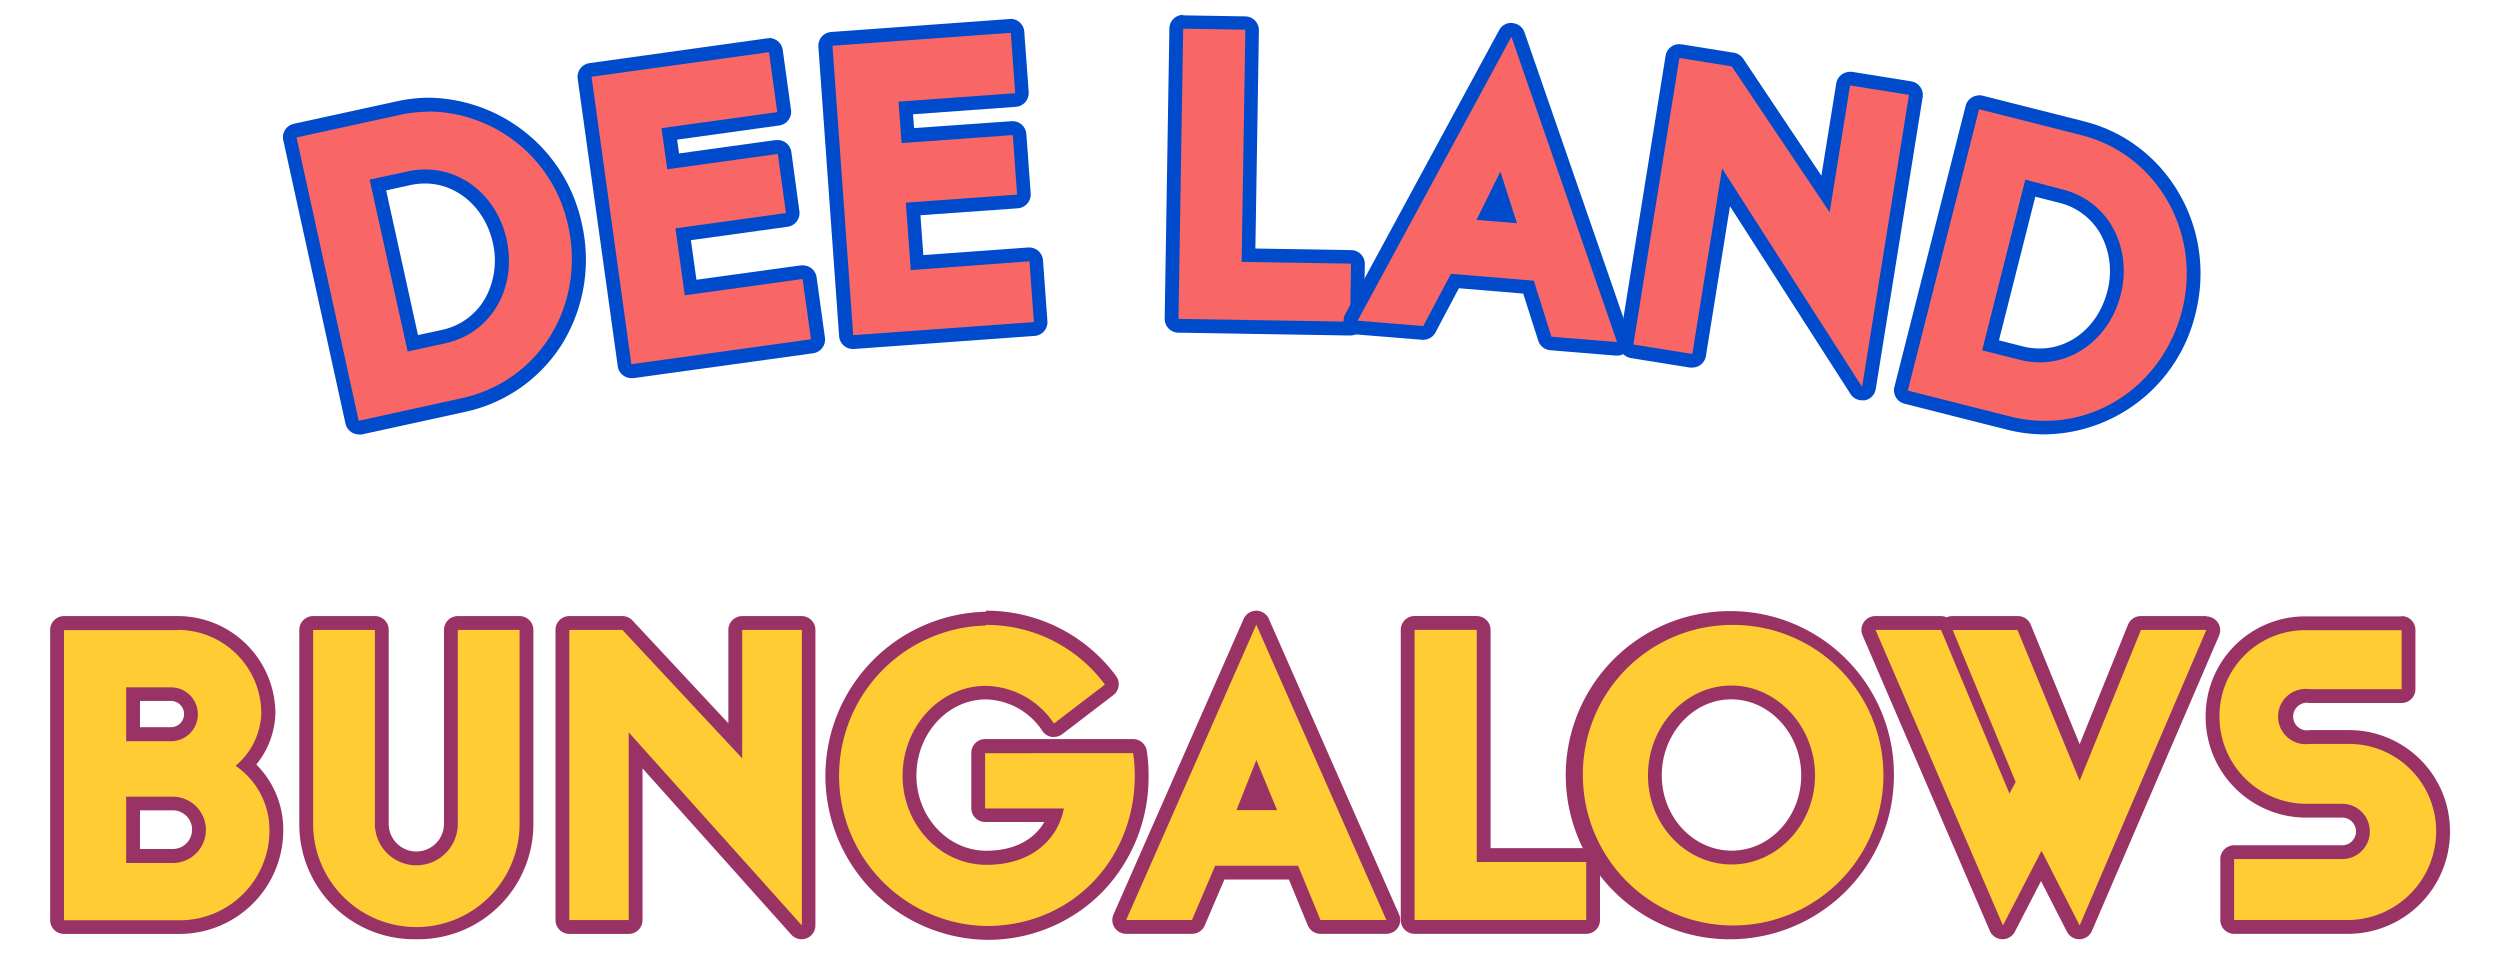 <svg id="Слой_1" data-name="Слой 1" xmlns="http://www.w3.org/2000/svg" viewBox="0 0 361.84 138.1"><defs><style>.cls-1{fill:#f96666;}.cls-2{fill:#004bcc;}.cls-3{fill:#fc3;}.cls-4{fill:#936;}</style></defs><title>LogoDLB</title><path class="cls-1" d="M51.92,61.9a1,1,0,0,1-.53-.16,1,1,0,0,1-.44-.63l-9-41a1,1,0,0,1,.77-1.19l14.88-3.26a21.55,21.55,0,0,1,4.51-.49,21.94,21.94,0,0,1,21.1,17.41A22.26,22.26,0,0,1,80.58,49,21,21,0,0,1,67,58.61L52.14,61.87A.78.78,0,0,1,51.92,61.9Zm7.79-12.21,4.47-1a10.37,10.37,0,0,0,6.88-5,12.23,12.23,0,0,0,1.24-8.78c-1.21-5.52-5.64-9.38-10.79-9.38a11,11,0,0,0-2.34.26l-4.47,1Z"/><path class="cls-2" d="M62.12,16.14A20.85,20.85,0,0,1,82.25,32.76c2.47,11.31-4.07,22.39-15.44,24.88L51.92,60.9l-9-41,14.89-3.26a19.78,19.78,0,0,1,4.29-.47M59,50.88l5.45-1.19c6.74-1.48,10.38-8.11,8.88-15-1.31-6-6.1-10.16-11.77-10.16a12,12,0,0,0-2.56.28L53.5,26,59,50.88m3.17-36.74h0a22.16,22.16,0,0,0-4.72.52L42.51,17.92A2,2,0,0,0,41,20.3l9,41a2,2,0,0,0,.88,1.26,2,2,0,0,0,1.07.32,2,2,0,0,0,.43,0l14.89-3.26a22,22,0,0,0,14.19-10A23.31,23.31,0,0,0,84.2,32.33,23,23,0,0,0,62.12,14.14ZM55.89,27.56l3.49-.77a10.36,10.36,0,0,1,2.13-.23c4.67,0,8.71,3.53,9.82,8.59a11.31,11.31,0,0,1-1.13,8.07A9.45,9.45,0,0,1,64,47.74l-3.5.76L55.89,27.56Z"/><path class="cls-1" d="M91.39,53.71a1,1,0,0,1-1-.86l-5.77-41.6a1,1,0,0,1,.86-1.13l25.67-3.56h.14a1,1,0,0,1,1,.87l1.2,8.67a1,1,0,0,1-.85,1.13L96.87,19.41l.55,4,15-2.08h.14a1,1,0,0,1,1,.86l1.18,8.56a1,1,0,0,1-.19.74,1,1,0,0,1-.66.39l-15,2.08,1.07,7.7L116,39.39h.14a1,1,0,0,1,1,.86L118.36,49a1,1,0,0,1-.2.74,1,1,0,0,1-.66.38l-26,3.61Z"/><path class="cls-2" d="M111.3,7.55l1.2,8.68L95.74,18.55l.83,5.95,16-2.22,1.19,8.56-16,2.21,1.35,9.69,17.05-2.36,1.22,8.73-26,3.6-5.76-41.6L111.3,7.55m0-2-.27,0L85.35,9.13A2,2,0,0,0,84,9.91a2,2,0,0,0-.39,1.48L89.41,53a2,2,0,0,0,2,1.73l.28,0,26-3.6a2,2,0,0,0,1.32-.78,2,2,0,0,0,.39-1.48l-1.21-8.74a2,2,0,0,0-2-1.72,1.32,1.32,0,0,0-.28,0L100.8,40.49,100,34.76l14-1.94a2,2,0,0,0,1.7-2.26L114.54,22a2.06,2.06,0,0,0-.78-1.33,2,2,0,0,0-1.21-.4l-.27,0-14,1.94-.27-2,14.78-2.05a2,2,0,0,0,1.7-2.26l-1.2-8.67a2,2,0,0,0-2-1.73Z"/><path class="cls-1" d="M123.48,49.51a1,1,0,0,1-1-.92l-3-41.9a1,1,0,0,1,.24-.72,1,1,0,0,1,.68-.34L146.3,3.75a1,1,0,0,1,1,.93l.63,8.74a1,1,0,0,1-.24.72,1,1,0,0,1-.69.35l-15.88,1.15.29,4,15.18-1.1a1,1,0,0,1,.65.24,1,1,0,0,1,.34.69l.63,8.61a1,1,0,0,1-.93,1.07l-15.1,1.1.56,7.76L149,36.82a1,1,0,0,1,1,.93l.64,8.8a1,1,0,0,1-.93,1.07Z"/><path class="cls-2" d="M146.3,4.75l.63,8.74-16.88,1.22.44,6,16.1-1.16.62,8.62-16.1,1.16.71,9.76L149,37.82l.64,8.8-26.15,1.89-3-41.89L146.3,4.75m0-2h-.15L120.3,4.63a2,2,0,0,0-1.37.68,2.05,2.05,0,0,0-.48,1.46l3,41.89a2,2,0,0,0,2,1.85h.14l26.16-1.89a2,2,0,0,0,1.85-2.14l-.64-8.8a2,2,0,0,0-2-1.86h-.14l-15.18,1.1-.42-5.77,14.11-1a2,2,0,0,0,1.36-.69,2,2,0,0,0,.49-1.45l-.63-8.62a2,2,0,0,0-2-1.85h-.15l-14.1,1-.15-2,14.89-1.08a2,2,0,0,0,1.36-.68,2.06,2.06,0,0,0,.49-1.46l-.64-8.73a2,2,0,0,0-2-1.86Z"/><path class="cls-1" d="M170.55,47.15a1,1,0,0,1-1-1l.68-42a1,1,0,0,1,1-1l9,.15a1,1,0,0,1,1,1l-.53,32.6,14.84.24a1,1,0,0,1,1,1l-.13,8.4a1.05,1.05,0,0,1-.31.71,1,1,0,0,1-.69.28Z"/><path class="cls-2" d="M171.25,4.15l9,.15-.54,33.6,15.83.26-.13,8.4-24.84-.41.68-42m0-2a2,2,0,0,0-2,2l-.68,42a2,2,0,0,0,2,2l24.84.41h0A2,2,0,0,0,196.8,48a2,2,0,0,0,.61-1.4l.13-8.4a2,2,0,0,0-2-2l-13.84-.23.51-31.6a2,2,0,0,0-2-2l-9-.15Z"/><path class="cls-1" d="M234,50.5l-9.51-.77a1,1,0,0,1-.87-.7l-2.39-7.46-10.63-.87-3.68,7a1,1,0,0,1-.89.53h-.08l-9.51-.78a1,1,0,0,1-.79-1.47l22.27-41.1a1,1,0,0,1,.87-.53h.09a1,1,0,0,1,.86.67L235,49.18a1,1,0,0,1-.94,1.33ZM218.15,31.25,217,27.54,215.25,31Z"/><path class="cls-2" d="M218.76,5.33l15.29,44.18-9.51-.78L222,40.63l-12-1-4,7.56-9.5-.78,22.26-41.1m.8,27-2.4-7.48-3.46,7,5.86.48m-.8-29a2,2,0,0,0-1.75,1l-22.27,41.1a2,2,0,0,0,1.59,3l9.51.77H206a2,2,0,0,0,1.77-1.07l3.38-6.39,9.31.77,2.18,6.82a2,2,0,0,0,1.74,1.38l9.51.78h.16a2,2,0,0,0,1.89-2.66L220.65,4.68a2,2,0,0,0-1.72-1.34Z"/><path class="cls-1" d="M269.51,57a1,1,0,0,1-.84-.46L249.82,27.14l-3.9,24.25a1,1,0,0,1-1,.84l-.16,0-8.53-1.37a.94.94,0,0,1-.65-.4,1,1,0,0,1-.18-.74l6.66-41.47a1,1,0,0,1,1-.84h.16l7.58,1.22a1,1,0,0,1,.67.43l12.76,19,2.54-15.86a1,1,0,0,1,.41-.65,1,1,0,0,1,.58-.19l.16,0,8.53,1.37a1,1,0,0,1,.65.4,1,1,0,0,1,.18.74L270.5,56.13a1,1,0,0,1-.78.82Z"/><path class="cls-2" d="M243.07,8.39l7.58,1.22,14.17,21.12,2.95-18.37,8.53,1.37L269.51,56,249.25,24.39l-4.31,26.84-8.53-1.37,6.66-41.47m0-2a2,2,0,0,0-2,1.68l-6.67,41.47a2,2,0,0,0,.36,1.49,2,2,0,0,0,1.3.8l8.53,1.37a1.73,1.73,0,0,0,.32,0,2,2,0,0,0,2-1.69l3.48-21.66,17.44,27.17a2,2,0,0,0,1.68.92,2.71,2.71,0,0,0,.41,0,2,2,0,0,0,1.57-1.64l6.79-42.24a2,2,0,0,0-.36-1.49,2,2,0,0,0-1.3-.8l-8.53-1.37a1.73,1.73,0,0,0-.32,0,2,2,0,0,0-2,1.68l-2.15,13.35L252.31,8.5A2,2,0,0,0,251,7.64l-7.58-1.22a1.73,1.73,0,0,0-.32,0Z"/><path class="cls-1" d="M296,61.9a21.49,21.49,0,0,1-5.32-.67l-14.77-3.74a1,1,0,0,1-.73-1.21l10.31-40.72a1,1,0,0,1,1.21-.72l14.78,3.74c11.44,2.89,18.32,14.82,15.34,26.58A21.73,21.73,0,0,1,296,61.9Zm-3.44-10.8a10.68,10.68,0,0,0,2.67.34c5.07,0,9.39-3.63,10.76-9a12.23,12.23,0,0,0-1-8.82,10.42,10.42,0,0,0-6.72-5.21l-4.44-1.12L288.1,50Z"/><path class="cls-2" d="M286.44,15.81l14.77,3.74c11,2.78,17.47,14.14,14.62,25.36-2.41,9.52-10.55,16-19.85,16a20.44,20.44,0,0,1-5.08-.64l-14.77-3.74,10.31-40.71m8.77,36.63c5.52,0,10.26-4,11.73-9.78,1.72-6.81-1.71-13.56-8.4-15.25L293.13,26,286.89,50.7l5.41,1.37a11.79,11.79,0,0,0,2.91.37m-8.77-38.63a2,2,0,0,0-1.94,1.51L274.19,56a2,2,0,0,0,1.45,2.43l14.77,3.74a22.49,22.49,0,0,0,5.57.7,22.72,22.72,0,0,0,21.79-17.5c3.12-12.29-4.09-24.76-16.07-27.79l-14.77-3.74a2.12,2.12,0,0,0-.49-.06Zm2.88,35.45,5.26-20.79,3.47.88a9.43,9.43,0,0,1,6.08,4.72,11.22,11.22,0,0,1,.87,8.1c-1.26,4.95-5.19,8.27-9.79,8.27a10,10,0,0,1-2.42-.3l-3.47-.88Z"/><path class="cls-3" d="M9.26,134.16a1,1,0,0,1-1-1v-42a1,1,0,0,1,1-1H25.7a13.13,13.13,0,0,1,13.12,13.12,11.34,11.34,0,0,1-3.15,7.47A12.32,12.32,0,0,1,40,120.2a14,14,0,0,1-14,14ZM25,123.88a3.8,3.8,0,1,0,0-7.6H19.26v7.6Zm-.3-17.63a2.9,2.9,0,1,0,0-5.8H19.26v5.8Z"/><path class="cls-4" d="M25.7,91.17a12.09,12.09,0,0,1,12.12,12.12,10.4,10.4,0,0,1-3.72,7.55A11.25,11.25,0,0,1,39,120.2a13,13,0,0,1-13,13H9.26v-42H25.7m-7.44,16.08h6.48a3.9,3.9,0,1,0,0-7.8H18.26v7.8m0,17.63H25a4.8,4.8,0,1,0,0-9.6H18.26v9.6M25.7,89.17H9.26a2,2,0,0,0-2,2v42a2,2,0,0,0,2,2H26a15,15,0,0,0,15-15,13.34,13.34,0,0,0-3.9-9.52,12.24,12.24,0,0,0,2.76-7.39A14.13,14.13,0,0,0,25.7,89.17Zm-5.44,12.28h4.48a1.9,1.9,0,1,1,0,3.8H20.26v-3.8Zm0,15.83H25a2.8,2.8,0,1,1,0,5.6H20.26v-5.6Z"/><path class="cls-3" d="M60.2,134.94a15.62,15.62,0,0,1-15.88-15.7V91.17a1,1,0,0,1,1-1h8.94a1,1,0,0,1,1,1v28.07a5,5,0,0,0,10,0V91.17a1,1,0,0,1,1-1H75.2a1,1,0,0,1,1,1v28.07A15.68,15.68,0,0,1,60.2,134.94Z"/><path class="cls-4" d="M75.2,91.17v28.07a14.94,14.94,0,0,1-29.88,0V91.17h8.94v28.07a6,6,0,0,0,12,0V91.17H75.2m0-2H66.26a2,2,0,0,0-2,2v28.07a4,4,0,0,1-8,0V91.17a2,2,0,0,0-2-2H45.32a2,2,0,0,0-2,2v28.07a16.61,16.61,0,0,0,16.88,16.7,16.66,16.66,0,0,0,17-16.7V91.17a2,2,0,0,0-2-2Z"/><path class="cls-3" d="M116.06,134.94a1,1,0,0,1-.74-.33L92,108.6v24.56a1,1,0,0,1-1,1H82.4a1,1,0,0,1-1-1v-42a1,1,0,0,1,1-1h7.68a1,1,0,0,1,.73.31l15.61,16.75V91.17a1,1,0,0,1,1-1h8.64a1,1,0,0,1,1,1v42.77a1,1,0,0,1-.64.94A1.13,1.13,0,0,1,116.06,134.94Z"/><path class="cls-4" d="M116.06,91.17v42.77L91,106v27.17H82.4v-42h7.68l17.34,18.59V91.17h8.64m0-2h-8.64a2,2,0,0,0-2,2v13.52L91.54,89.8a2,2,0,0,0-1.46-.63H82.4a2,2,0,0,0-2,2v42a2,2,0,0,0,2,2H91a2,2,0,0,0,2-2V111.22l21.53,24.06a2,2,0,0,0,1.49.66,1.94,1.94,0,0,0,.71-.13,2,2,0,0,0,1.29-1.87V91.17a2,2,0,0,0-2-2Z"/><path class="cls-3" d="M142.76,134.94a22.75,22.75,0,0,1-.06-45.49,22.3,22.3,0,0,1,18,9,.94.94,0,0,1,.2.74,1,1,0,0,1-.38.66l-7.38,5.64a1,1,0,0,1-.61.2h-.16a1,1,0,0,1-.66-.42,11.08,11.08,0,0,0-9-5c-6.1,0-11.06,5.36-11.06,12s5,11.9,11.12,11.9c5.82,0,8.87-3,9.93-6.16H142.58a1,1,0,0,1-1-1v-8a1,1,0,0,1,1-1H164a1,1,0,0,1,1,.83,19.61,19.61,0,0,1,.26,3.47C165.24,125.18,155.58,134.94,142.76,134.94Z"/><path class="cls-4" d="M142.7,90.45a21.29,21.29,0,0,1,17.22,8.63l-7.38,5.64a12.1,12.1,0,0,0-9.84-5.45c-6.66,0-12.06,5.87-12.06,13s5.46,12.9,12.12,12.9c7.14,0,10.5-4.26,11.22-8.16h-11.4v-8H164a20.51,20.51,0,0,1,.24,3.3c0,12-9,21.72-21.48,21.72a21.75,21.75,0,0,1-.06-43.49m0-2a23.75,23.75,0,0,0,.06,47.49,23.22,23.22,0,0,0,16.86-7,23.9,23.9,0,0,0,6.62-16.76,22.58,22.58,0,0,0-.27-3.65,2,2,0,0,0-2-1.65H142.58a2,2,0,0,0-2,2v8a2,2,0,0,0,2,2h8.57c-1.3,2.28-4,4.16-8.39,4.16-5.58,0-10.12-4.89-10.12-10.9s4.51-11,10.06-11a10.07,10.07,0,0,1,8.19,4.59,2,2,0,0,0,1.33.84,1.77,1.77,0,0,0,.32,0,2,2,0,0,0,1.22-.41l7.38-5.64a2,2,0,0,0,.37-2.8,23.3,23.3,0,0,0-18.81-9.42Z"/><path class="cls-3" d="M191.12,134.16a1,1,0,0,1-.92-.62l-3-7.24H176.54l-3.1,7.26a1,1,0,0,1-.92.6H163a1,1,0,0,1-.83-.45,1,1,0,0,1-.08-1L180.91,90a1,1,0,0,1,1.83,0l18.84,42.78a1,1,0,0,1-.08,1,1,1,0,0,1-.84.45Zm-7.79-17.9-1.49-3.59-1.43,3.59Z"/><path class="cls-4" d="M181.82,90.39l18.84,42.77h-9.54l-3.24-7.86h-12l-3.36,7.86H163l18.84-42.77m-2.88,26.87h5.88l-3-7.26-2.88,7.26m2.88-28.87h0A2,2,0,0,0,180,89.58l-18.84,42.78a2,2,0,0,0,1.83,2.8h9.54a2,2,0,0,0,1.84-1.21l2.84-6.65h9.34l2.73,6.63a2,2,0,0,0,1.85,1.23h9.54a2,2,0,0,0,1.83-2.8L183.65,89.58a2,2,0,0,0-1.83-1.19Z"/><path class="cls-3" d="M204.74,134.16a1,1,0,0,1-1-1v-42a1,1,0,0,1,1-1h9a1,1,0,0,1,1,1v32.59h14.84a1,1,0,0,1,1,1v8.4a1,1,0,0,1-1,1Z"/><path class="cls-4" d="M213.74,91.17v33.59h15.84v8.4H204.74v-42h9m0-2h-9a2,2,0,0,0-2,2v42a2,2,0,0,0,2,2h24.84a2,2,0,0,0,2-2v-8.4a2,2,0,0,0-2-2H215.74V91.17a2,2,0,0,0-2-2Z"/><path class="cls-3" d="M250.64,134.94a22.75,22.75,0,1,1,22.48-22.72A22.65,22.65,0,0,1,250.64,134.94Zm-.06-34.67c-6.1,0-11.06,5.36-11.06,12s5,11.9,11.12,11.9,11.06-5.33,11.06-11.9S256.61,100.27,250.58,100.27Z"/><path class="cls-4" d="M250.58,90.45a21.75,21.75,0,1,1-21.48,21.77,21.61,21.61,0,0,1,21.48-21.77m.06,34.67c6.6,0,12.06-5.82,12.06-12.9s-5.52-13-12.12-13-12.06,5.87-12.06,13,5.46,12.9,12.12,12.9m-.06-36.67a23.75,23.75,0,1,0,23.54,23.77,23.65,23.65,0,0,0-23.54-23.77Zm.06,34.67c-5.58,0-10.12-4.89-10.12-10.9s4.51-11,10.06-11,10.12,5,10.12,11-4.51,10.9-10.06,10.9Z"/><path class="cls-3" d="M301,134.94a1,1,0,0,1-.89-.54l-4.63-9.07-4.69,9.07a1,1,0,0,1-.89.54h0a1,1,0,0,1-.89-.6L270.54,91.56a1,1,0,0,1,.09-.94,1,1,0,0,1,.83-.45h9.48a1,1,0,0,1,.84.45h0a1,1,0,0,1,.83-.44H292a1,1,0,0,1,.93.62l8,19.57,7.95-19.57a1,1,0,0,1,.93-.62h9.48a1,1,0,0,1,.83.45,1,1,0,0,1,.09.94L301.9,134.34a1,1,0,0,1-.89.6Z"/><path class="cls-4" d="M319.34,91.17,301,133.94l-5.52-10.8-5.58,10.8L271.46,91.17h9.48l9.9,23.69.9-1.68-9.12-22H292L301,113l8.88-21.83h9.48m0-2h-9.48A2,2,0,0,0,308,90.41l-7,17.3-7.08-17.3A2,2,0,0,0,292,89.17h-9.42a2,2,0,0,0-.84.18,2,2,0,0,0-.84-.18h-9.48a2,2,0,0,0-1.67.9,2,2,0,0,0-.17,1.89L288,134.73a2,2,0,0,0,1.77,1.21h.07a2,2,0,0,0,1.78-1.08l3.79-7.34,3.75,7.33a2,2,0,0,0,1.78,1.09h.07a2,2,0,0,0,1.77-1.21L321.18,92a2,2,0,0,0-1.84-2.78Z"/><path class="cls-3" d="M323.36,134.16a1,1,0,0,1-1-1v-8.82a1,1,0,0,1,1-1H339a3,3,0,1,0,0-6h-5.4a13.55,13.55,0,0,1-13.36-13.72,13.4,13.4,0,0,1,13.36-13.41h14a1,1,0,0,1,1,1v8.58a1,1,0,0,1-1,1H334.28a3,3,0,1,0,0,5.92H340a13.61,13.61,0,0,1,13.6,13.59,13.93,13.93,0,0,1-13.6,13.9Z"/><path class="cls-4" d="M347.6,91.17v8.58H334.28a4,4,0,1,0,0,7.92H340a12.63,12.63,0,0,1,12.6,12.59,12.86,12.86,0,0,1-12.6,12.9H323.36v-8.82H339a4,4,0,1,0,0-8h-5.4a12.61,12.61,0,0,1-12.36-12.72,12.39,12.39,0,0,1,12.36-12.41h14m0-2h-14a14.4,14.4,0,0,0-14.36,14.41,14.56,14.56,0,0,0,14.36,14.72H339a2,2,0,1,1,0,4H323.36a2,2,0,0,0-2,2v8.82a2,2,0,0,0,2,2H340a14.77,14.77,0,0,0,14.6-14.9A14.61,14.61,0,0,0,340,105.67h-5.7a2,2,0,1,1,0-3.92H347.6a2,2,0,0,0,2-2V91.17a2,2,0,0,0-2-2Z"/></svg>